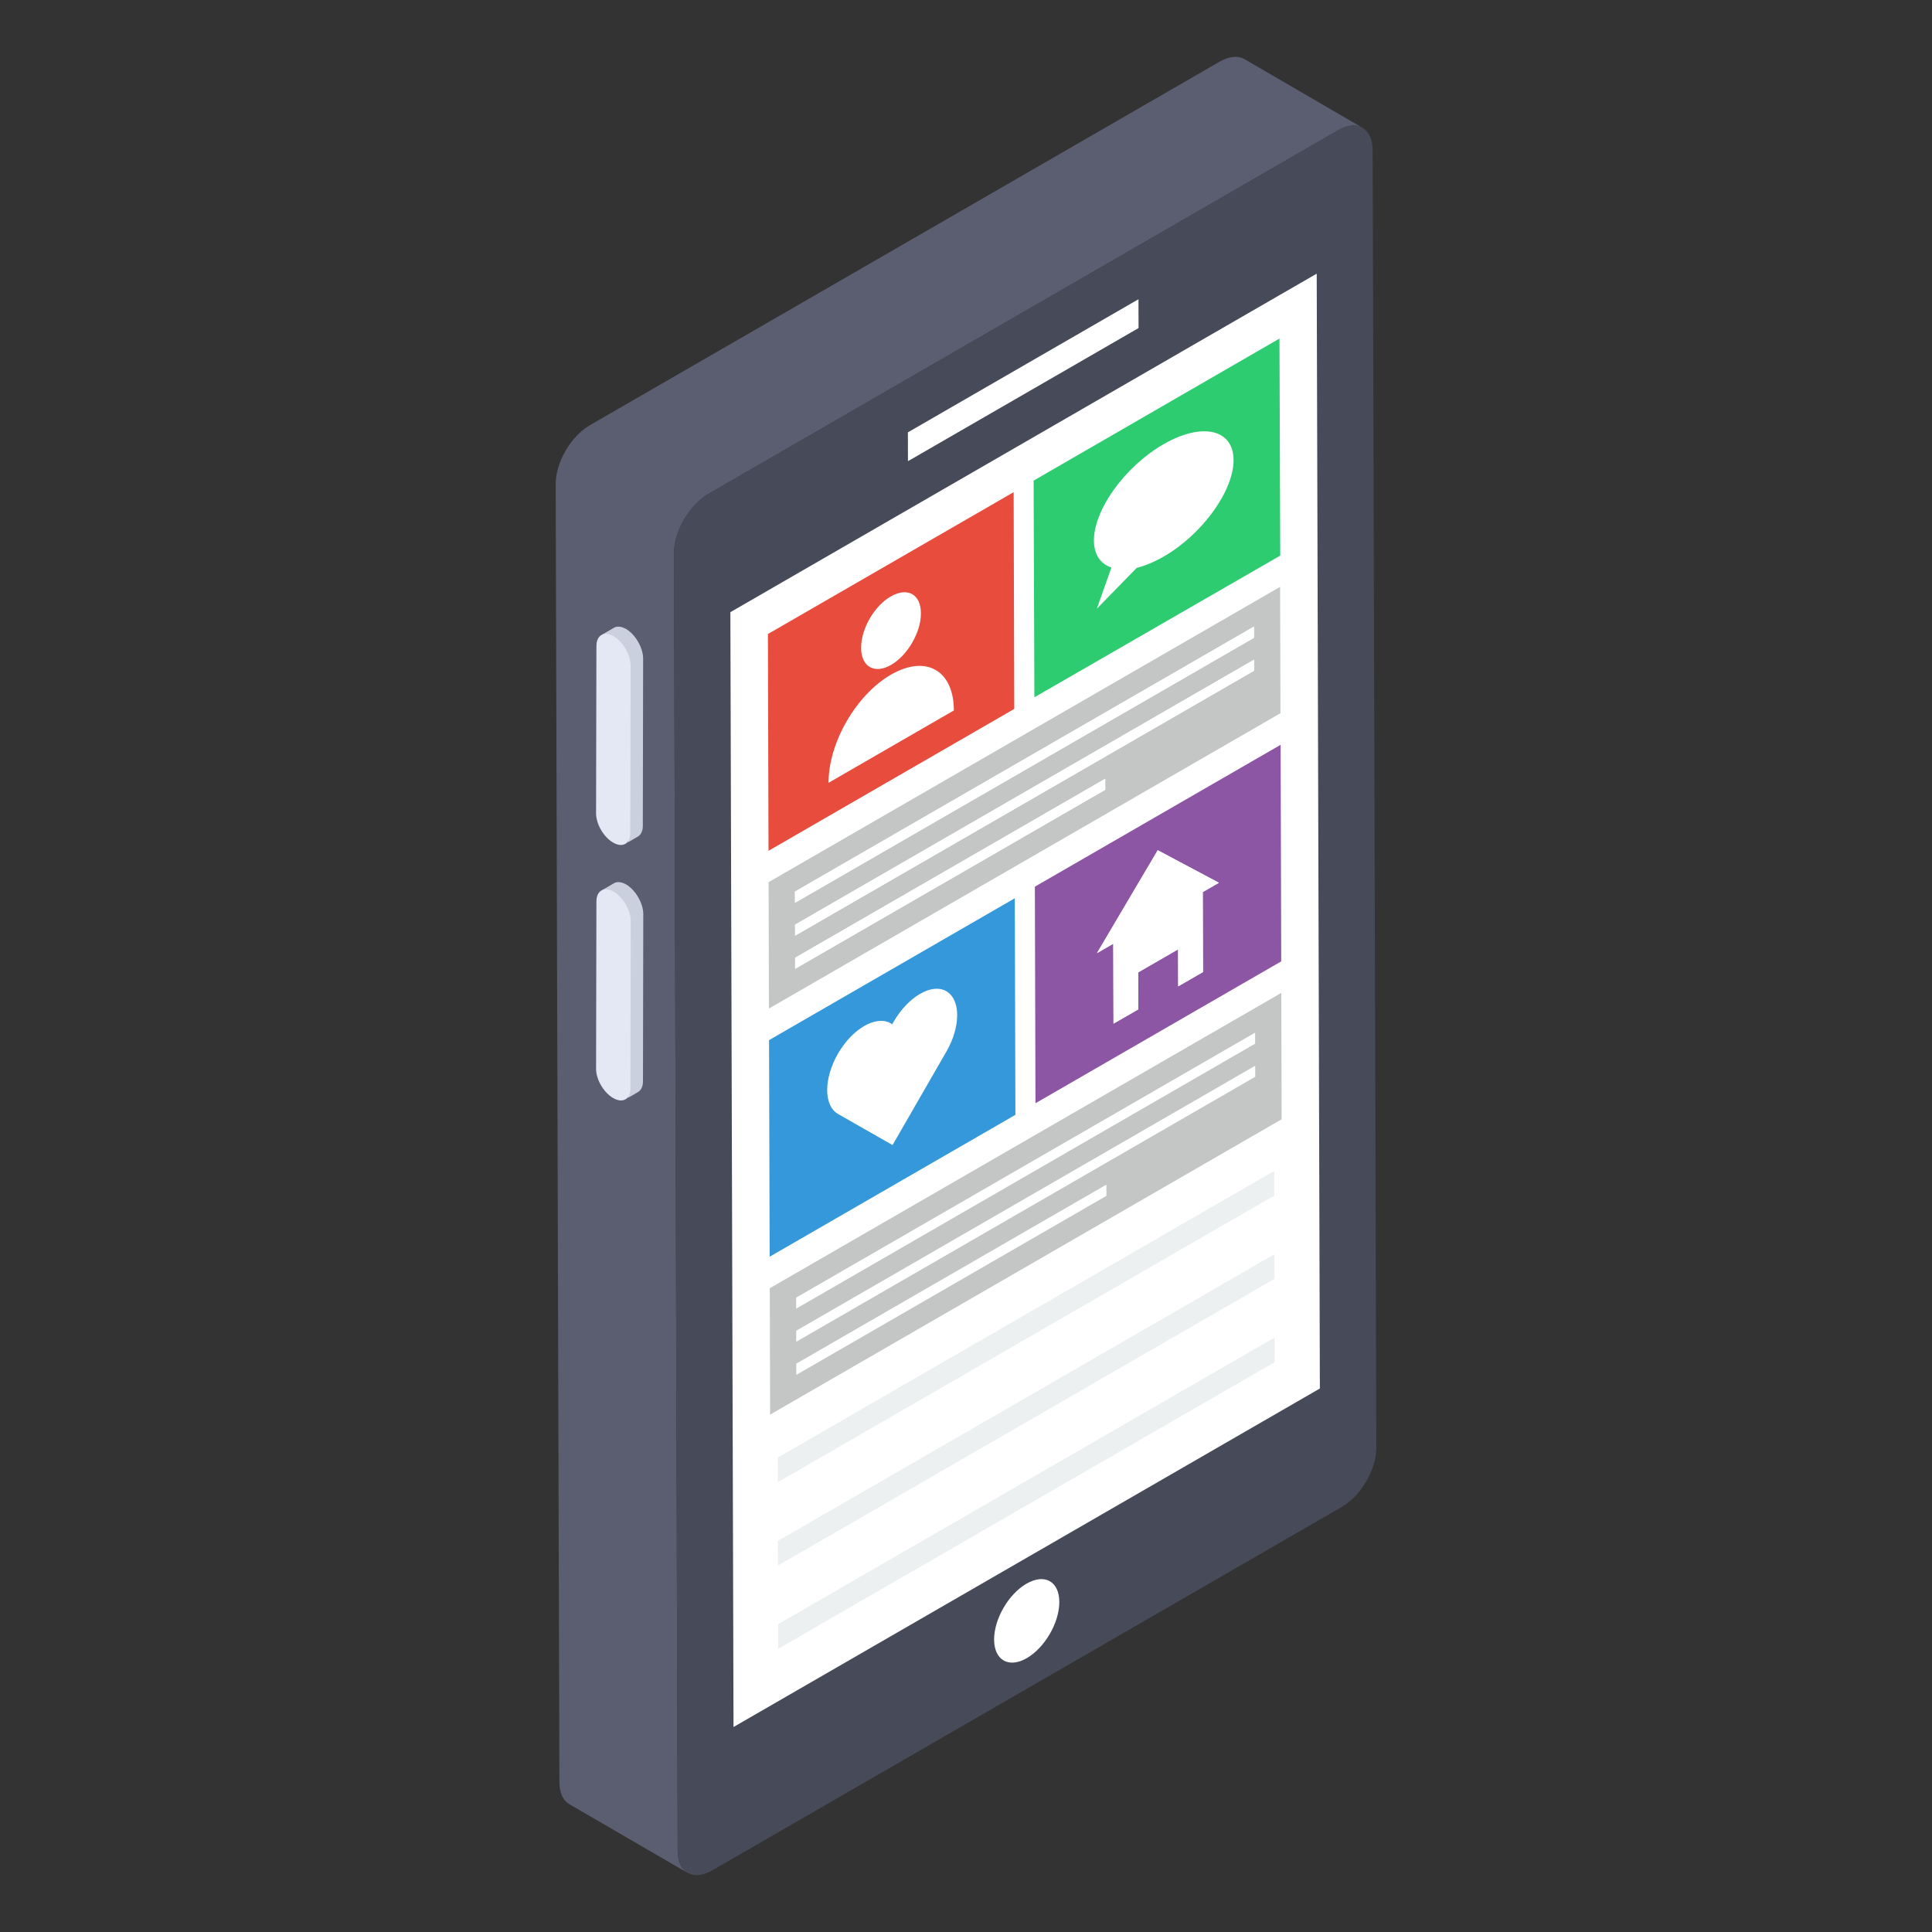<svg id="Layer_1" enable-background="new 0 0 51 51" height="512" viewBox="0 0 51 51" width="512" xmlns="http://www.w3.org/2000/svg"><rect x="0" y="0" width="51" height="51" fill="#333333" stroke="none"/><g><g><g><path d="m35.967 3.374c-.16-.097-.39-.084-.641.063l-16.63 9.603c-.501.293-.905.989-.905 1.567l.098 34.249c0 .286.097.487.265.585l-3.129-1.817c-.16-.098-.258-.292-.258-.585l-.098-34.242c-.007-.585.397-1.281.905-1.574l16.623-9.596c.258-.146.481-.16.648-.07z" fill="#5b5e71"/></g><g><path d="m35.324 3.438c.502-.29.908-.059.91.524l.097 34.247c.002.577-.402 1.276-.904 1.566l-16.625 9.598c-.507.293-.913.061-.914-.516l-.097-34.247c-.002-.582.402-1.281.909-1.574z" fill="#474b59"/></g><g><g><path d="m27.098 41.805c.476-.275.864-.064.865.483.002.547-.384 1.209-.86 1.484-.471.272-.859.056-.861-.491s.384-1.204.855-1.476z" fill="#fff"/></g><g><path d="m30.053 7.899.002.761-6.087 3.514-.002-.761z" fill="#fff"/></g><g><path d="m34.758 7.224.083 29.429-15.478 8.936-.083-29.429z" fill="#fff"/></g></g><path d="m33.645 35.308.002.65-13.105 7.566-.002-.65z" fill="#ecf0f1"/><path d="m27.318 23.406 6.487-3.745.016 5.717-6.487 3.745zm4.432.143.427-.246-1.615-.859-1.604 2.717.431-.249.006 2.11.654-.377-.003-.976 1.054-.608.003.976.654-.377z" fill="#8c56a5"/><path d="m30.561 22.444 1.615.859-.427.246.006 2.11-.654.377-.003-.976-1.054.608.003.976-.654.377-.006-2.11-.431.249z" fill="#fff"/><path d="m33.641 33.109.002.65-13.105 7.566-.002-.65z" fill="#ecf0f1"/><path d="m33.636 30.91.002.65-13.105 7.566-.002-.65z" fill="#ecf0f1"/><path d="m29.206 31.271.001.296-8.186 4.726-.001-.296z" fill="#fff"/><path d="m33.134 28.133.001.291-12.116 6.995-.001-.291z" fill="#fff"/><path d="m33.131 27.26.001.291-12.116 6.995-.001-.291z" fill="#fff"/><path d="m20.32 34.006 13.503-7.796.009 3.336-13.503 7.796zm12.813-6.456-.001-.291-12.116 6.995.001.291zm.002.874-.001-.291-12.116 6.995.001.291zm-3.928 3.143-.001-.296-8.186 4.726.001.296z" fill="#c4c6c6"/><path d="m22.813 27.084c.252-.145.504-.181.698-.073l.04.028.04-.069c.192-.332.444-.589.697-.735.25-.144.499-.18.69-.071.384.219.386.934.005 1.594l-1.423 2.469-1.436-.819c-.384-.219-.386-.929-.005-1.594.191-.33.441-.585.693-.73z" fill="#fff"/><path d="m20.301 27.457 6.487-3.745.016 5.717-6.487 3.745zm4.682.301c.381-.66.379-1.375-.005-1.594-.191-.109-.44-.073-.69.071-.253.146-.505.403-.697.735l-.04.069-.04-.028c-.194-.108-.447-.072-.698.073s-.503.4-.693.73c-.381.665-.379 1.375.005 1.594l1.436.819z" fill="#3498db"/><path d="m20.289 23.287 13.503-7.796.009 3.336-13.503 7.796zm12.813-6.451-.001-.296-12.116 6.995.001.296zm.002.869-.001-.291-12.116 6.995.001.291zm-3.928 3.143-.001-.291-8.186 4.726.001.291z" fill="#c4c6c6"/><g fill="#fff"><path d="m29.175 20.557.001.291-8.186 4.726-.001-.291z"/><path d="m33.104 17.414.001.291-12.116 6.995-.001-.291z"/><path d="m33.101 16.541.001.296-12.116 6.995-.001-.296z"/><path d="m23.515 15.745c.436-.252.793-.064.794.447.001.501-.353 1.11-.789 1.361-.431.249-.788.051-.79-.45-.001-.511.353-1.11.784-1.359z"/><path d="m23.521 17.809c.916-.529 1.656-.122 1.659.946l-3.308 1.91c-.003-1.068.737-2.329 1.649-2.856z"/></g><path d="m20.271 16.737 6.487-3.745.016 5.722-6.487 3.745zm1.601 3.927 3.308-1.91c-.003-1.068-.743-1.474-1.659-.946-.911.526-1.652 1.788-1.649 2.856m1.643-4.92c-.431.249-.786.848-.784 1.359.001.501.358.699.79.45.436-.252.79-.861.789-1.361-.001-.511-.358-.699-.794-.447" fill="#e74c3c"/><path d="m33.795 14.667-6.49 3.74-.02-5.72 6.49-3.75z" fill="#2ecc71"/><path d="m30.714 11.727c1.014-.585 1.847-.401 1.849.416.002.817-.827 1.962-1.841 2.547-.258.149-.494.244-.716.301l-1.052 1.078.384-1.087c-.285-.096-.46-.338-.461-.711-.002-.817.818-1.957 1.837-2.544z" fill="#fff"/></g><g><g><g enable-background="new"><g><path d="m15.878 16.763c.081-.049.142.089.264.162.252.146.455.496.455.78l-.016 4.414c0 .138.004.106-.069.155l.327-.191c.081-.049.13-.146.13-.284l.008-4.414c0-.285-.203-.634-.447-.78-.13-.073-.244-.081-.325-.033z" fill="#cad0dd"/></g><g><path d="m16.197 16.794c-.249-.144-.452-.028-.453.258l-.009 4.416c-.001.286.201.63.45.774.249.144.452.034.453-.252l.009-4.416c.001-.286-.201-.636-.45-.779z" fill="#e4e8f4"/></g></g></g><g><g enable-background="new"><g><path d="m15.878 23.507c.082-.049.143.089.265.162.253.146.457.496.457.78l-.016 4.414c0 .138.004.106-.069.155l.328-.191c.082-.049.13-.146.13-.284l.008-4.414c0-.285-.204-.634-.449-.78-.131-.073-.245-.081-.326-.033z" fill="#cad0dd"/></g><g><path d="m16.198 23.538c-.25-.144-.454-.028-.454.258l-.009 4.416c-.001.286.202.63.452.774.25.144.454.034.454-.252l.009-4.416c.001-.286-.202-.636-.451-.779z" fill="#e4e8f4"/></g></g></g></g></g></svg>